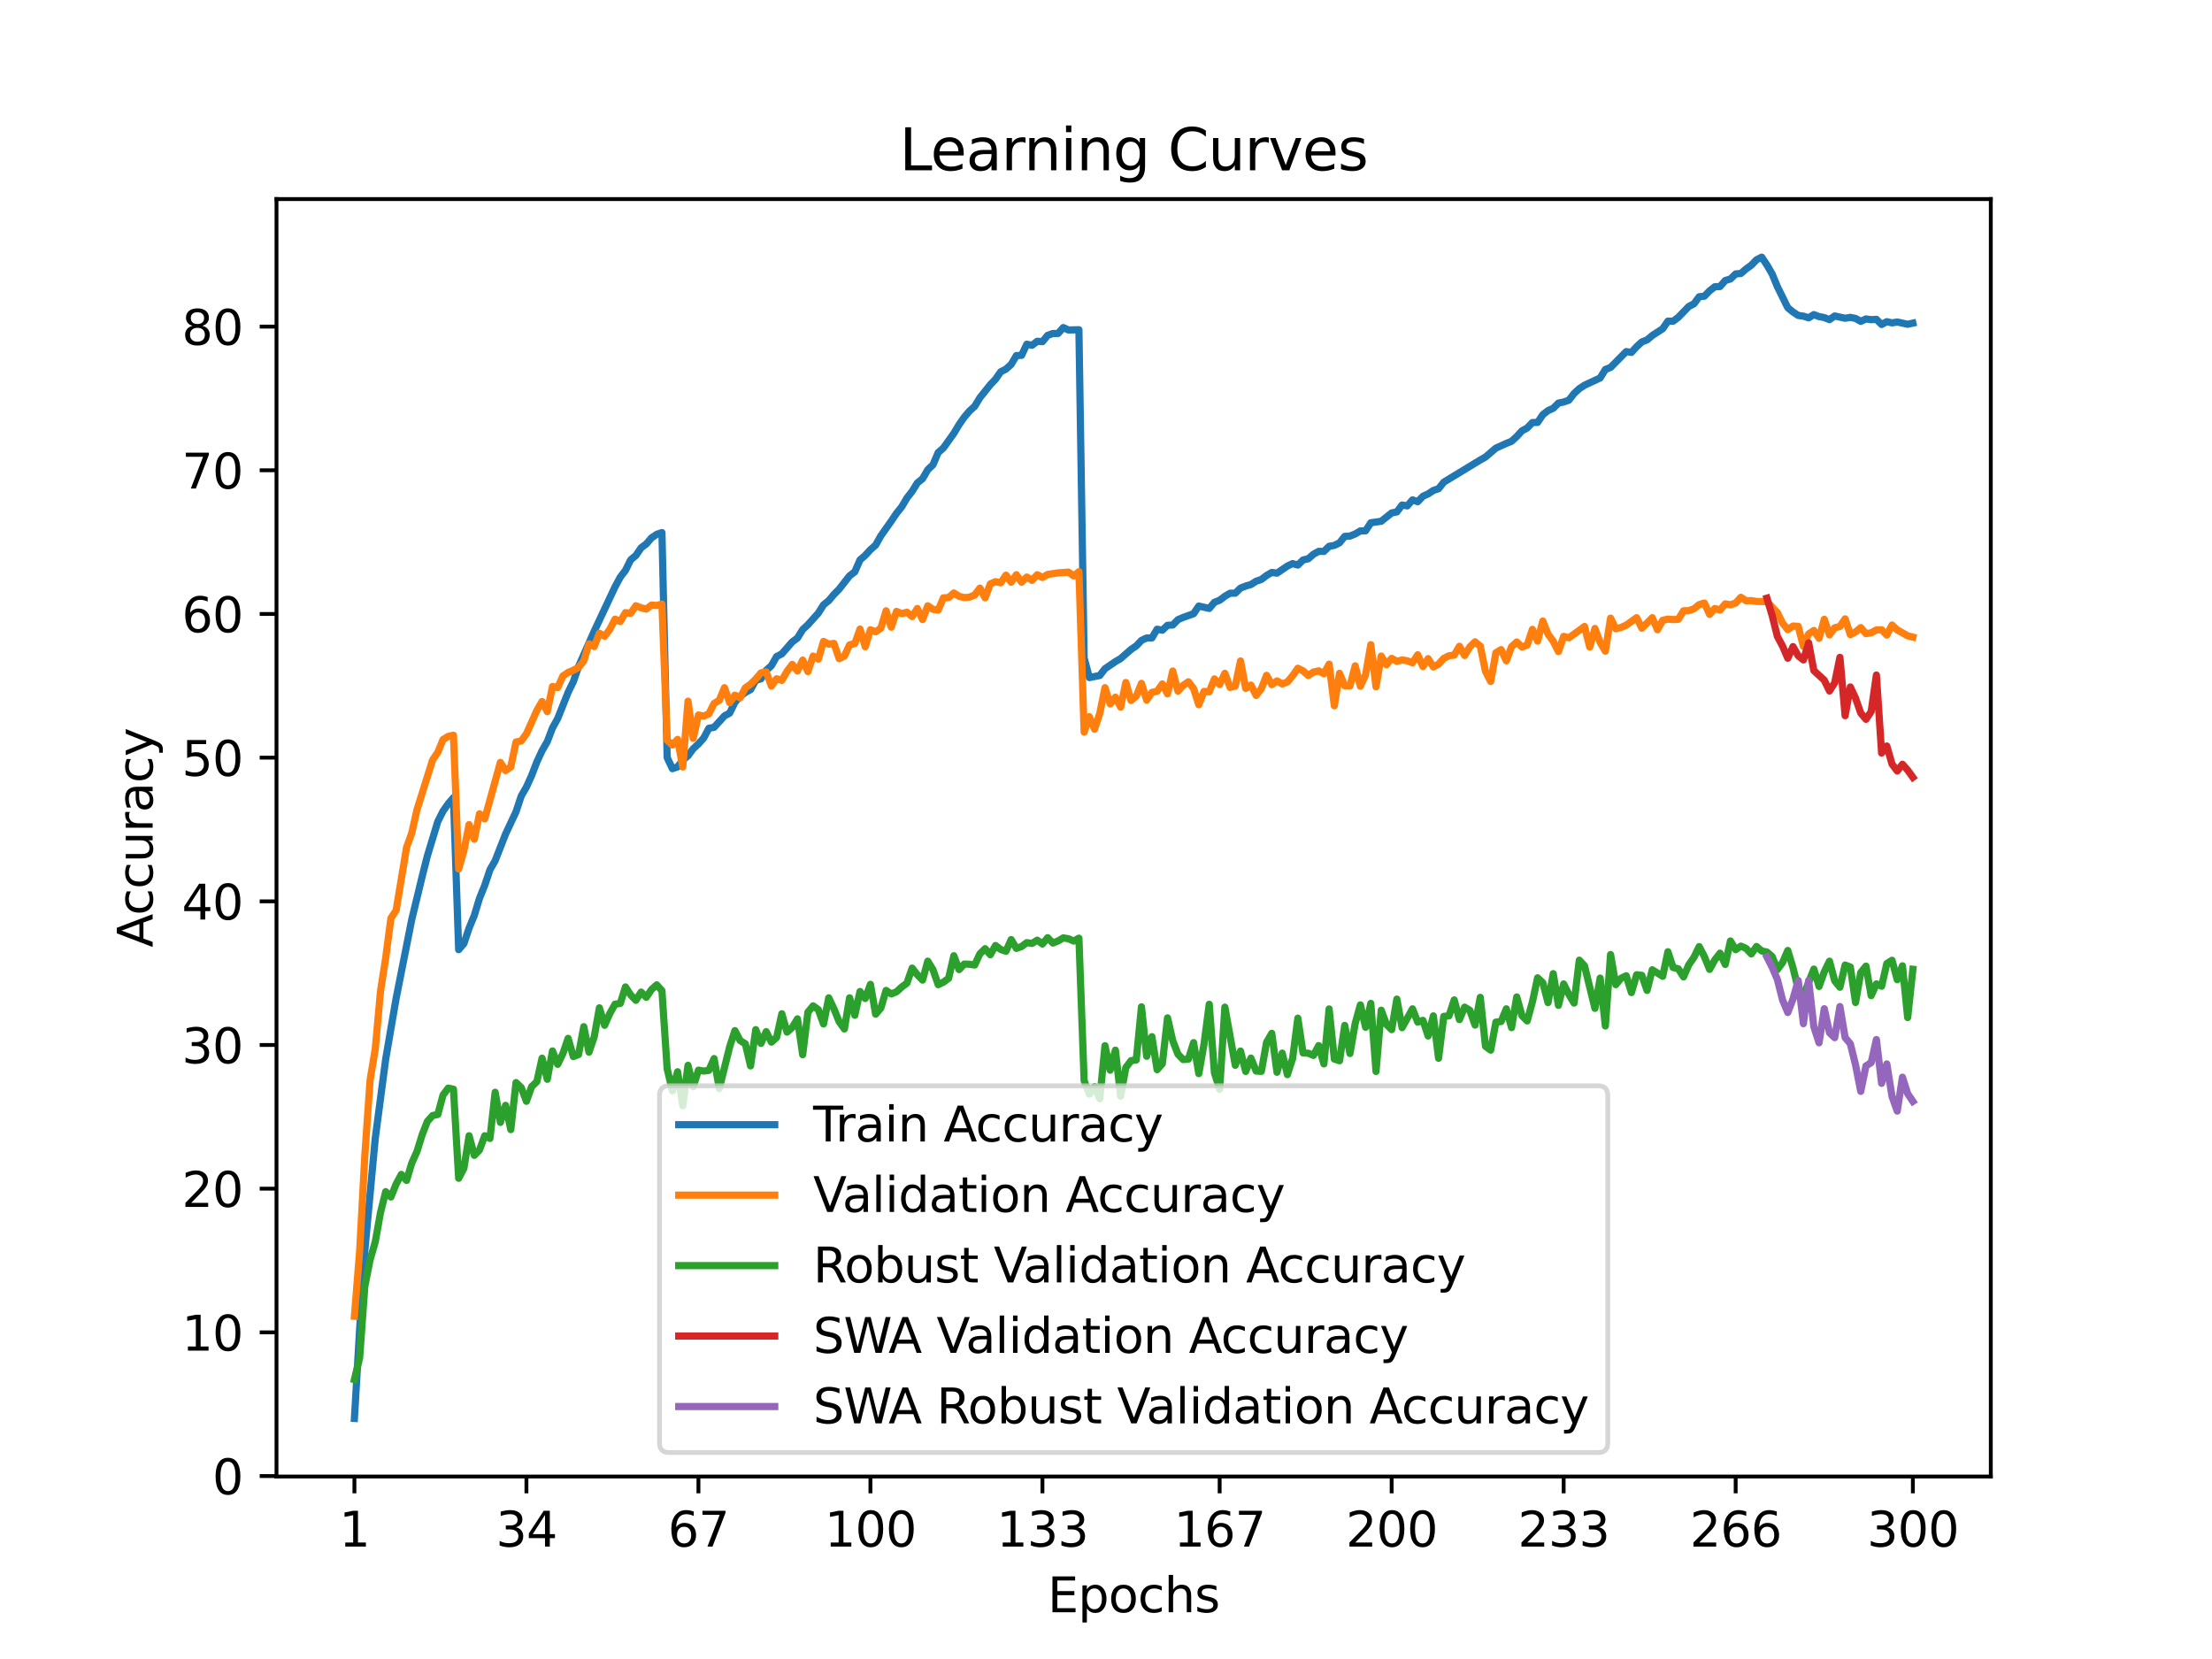 <?xml version="1.0" encoding="utf-8" standalone="no"?>
<!DOCTYPE svg PUBLIC "-//W3C//DTD SVG 1.1//EN"
  "http://www.w3.org/Graphics/SVG/1.1/DTD/svg11.dtd">
<svg xmlns:xlink="http://www.w3.org/1999/xlink" width="460.8pt" height="345.6pt" viewBox="0 0 460.8 345.6" xmlns="http://www.w3.org/2000/svg" version="1.1">
 <defs>
  <style type="text/css">*{stroke-linejoin: round; stroke-linecap: butt}</style>
 </defs>
 <g id="figure_1">
  <g id="patch_1">
   <path d="M 0 345.6 
L 460.8 345.6 
L 460.8 0 
L 0 0 
z
" style="fill: #ffffff"/>
  </g>
  <g id="axes_1">
   <g id="patch_2">
    <path d="M 57.6 307.584 
L 414.72 307.584 
L 414.72 41.472 
L 57.6 41.472 
z
" style="fill: #ffffff"/>
   </g>
   <g id="matplotlib.axis_1">
    <g id="xtick_1">
     <g id="line2d_1">
      <defs>
       <path id="m82814df367" d="M 0 0 
L 0 3.5 
" style="stroke: #000000; stroke-width: 0.8"/>
      </defs>
      <g>
       <use xlink:href="#m82814df367" x="73.833" y="307.584" style="stroke: #000000; stroke-width: 0.8"/>
      </g>
     </g>
     <g id="text_1">
      <!-- 1 -->
      <g transform="translate(70.651 322.182) scale(0.1 -0.1)">
       <defs>
        <path id="DejaVuSans-31" d="M 794 531 
L 1825 531 
L 1825 4091 
L 703 3866 
L 703 4441 
L 1819 4666 
L 2450 4666 
L 2450 531 
L 3481 531 
L 3481 0 
L 794 0 
L 794 531 
z
" transform="scale(0.016)"/>
       </defs>
       <use xlink:href="#DejaVuSans-31"/>
      </g>
     </g>
    </g>
    <g id="xtick_2">
     <g id="line2d_2">
      <g>
       <use xlink:href="#m82814df367" x="109.664" y="307.584" style="stroke: #000000; stroke-width: 0.8"/>
      </g>
     </g>
     <g id="text_2">
      <!-- 34 -->
      <g transform="translate(103.302 322.182) scale(0.1 -0.1)">
       <defs>
        <path id="DejaVuSans-33" d="M 2597 2516 
Q 3050 2419 3304 2112 
Q 3559 1806 3559 1356 
Q 3559 666 3084 287 
Q 2609 -91 1734 -91 
Q 1441 -91 1130 -33 
Q 819 25 488 141 
L 488 750 
Q 750 597 1062 519 
Q 1375 441 1716 441 
Q 2309 441 2620 675 
Q 2931 909 2931 1356 
Q 2931 1769 2642 2001 
Q 2353 2234 1838 2234 
L 1294 2234 
L 1294 2753 
L 1863 2753 
Q 2328 2753 2575 2939 
Q 2822 3125 2822 3475 
Q 2822 3834 2567 4026 
Q 2313 4219 1838 4219 
Q 1578 4219 1281 4162 
Q 984 4106 628 3988 
L 628 4550 
Q 988 4650 1302 4700 
Q 1616 4750 1894 4750 
Q 2613 4750 3031 4423 
Q 3450 4097 3450 3541 
Q 3450 3153 3228 2886 
Q 3006 2619 2597 2516 
z
" transform="scale(0.016)"/>
        <path id="DejaVuSans-34" d="M 2419 4116 
L 825 1625 
L 2419 1625 
L 2419 4116 
z
M 2253 4666 
L 3047 4666 
L 3047 1625 
L 3713 1625 
L 3713 1100 
L 3047 1100 
L 3047 0 
L 2419 0 
L 2419 1100 
L 313 1100 
L 313 1709 
L 2253 4666 
z
" transform="scale(0.016)"/>
       </defs>
       <use xlink:href="#DejaVuSans-33"/>
       <use xlink:href="#DejaVuSans-34" x="63.623"/>
      </g>
     </g>
    </g>
    <g id="xtick_3">
     <g id="line2d_3">
      <g>
       <use xlink:href="#m82814df367" x="145.496" y="307.584" style="stroke: #000000; stroke-width: 0.8"/>
      </g>
     </g>
     <g id="text_3">
      <!-- 67 -->
      <g transform="translate(139.133 322.182) scale(0.1 -0.1)">
       <defs>
        <path id="DejaVuSans-36" d="M 2113 2584 
Q 1688 2584 1439 2293 
Q 1191 2003 1191 1497 
Q 1191 994 1439 701 
Q 1688 409 2113 409 
Q 2538 409 2786 701 
Q 3034 994 3034 1497 
Q 3034 2003 2786 2293 
Q 2538 2584 2113 2584 
z
M 3366 4563 
L 3366 3988 
Q 3128 4100 2886 4159 
Q 2644 4219 2406 4219 
Q 1781 4219 1451 3797 
Q 1122 3375 1075 2522 
Q 1259 2794 1537 2939 
Q 1816 3084 2150 3084 
Q 2853 3084 3261 2657 
Q 3669 2231 3669 1497 
Q 3669 778 3244 343 
Q 2819 -91 2113 -91 
Q 1303 -91 875 529 
Q 447 1150 447 2328 
Q 447 3434 972 4092 
Q 1497 4750 2381 4750 
Q 2619 4750 2861 4703 
Q 3103 4656 3366 4563 
z
" transform="scale(0.016)"/>
        <path id="DejaVuSans-37" d="M 525 4666 
L 3525 4666 
L 3525 4397 
L 1831 0 
L 1172 0 
L 2766 4134 
L 525 4134 
L 525 4666 
z
" transform="scale(0.016)"/>
       </defs>
       <use xlink:href="#DejaVuSans-36"/>
       <use xlink:href="#DejaVuSans-37" x="63.623"/>
      </g>
     </g>
    </g>
    <g id="xtick_4">
     <g id="line2d_4">
      <g>
       <use xlink:href="#m82814df367" x="181.327" y="307.584" style="stroke: #000000; stroke-width: 0.8"/>
      </g>
     </g>
     <g id="text_4">
      <!-- 100 -->
      <g transform="translate(171.783 322.182) scale(0.1 -0.1)">
       <defs>
        <path id="DejaVuSans-30" d="M 2034 4250 
Q 1547 4250 1301 3770 
Q 1056 3291 1056 2328 
Q 1056 1369 1301 889 
Q 1547 409 2034 409 
Q 2525 409 2770 889 
Q 3016 1369 3016 2328 
Q 3016 3291 2770 3770 
Q 2525 4250 2034 4250 
z
M 2034 4750 
Q 2819 4750 3233 4129 
Q 3647 3509 3647 2328 
Q 3647 1150 3233 529 
Q 2819 -91 2034 -91 
Q 1250 -91 836 529 
Q 422 1150 422 2328 
Q 422 3509 836 4129 
Q 1250 4750 2034 4750 
z
" transform="scale(0.016)"/>
       </defs>
       <use xlink:href="#DejaVuSans-31"/>
       <use xlink:href="#DejaVuSans-30" x="63.623"/>
       <use xlink:href="#DejaVuSans-30" x="127.246"/>
      </g>
     </g>
    </g>
    <g id="xtick_5">
     <g id="line2d_5">
      <g>
       <use xlink:href="#m82814df367" x="217.158" y="307.584" style="stroke: #000000; stroke-width: 0.8"/>
      </g>
     </g>
     <g id="text_5">
      <!-- 133 -->
      <g transform="translate(207.615 322.182) scale(0.1 -0.1)">
       <use xlink:href="#DejaVuSans-31"/>
       <use xlink:href="#DejaVuSans-33" x="63.623"/>
       <use xlink:href="#DejaVuSans-33" x="127.246"/>
      </g>
     </g>
    </g>
    <g id="xtick_6">
     <g id="line2d_6">
      <g>
       <use xlink:href="#m82814df367" x="254.076" y="307.584" style="stroke: #000000; stroke-width: 0.8"/>
      </g>
     </g>
     <g id="text_6">
      <!-- 167 -->
      <g transform="translate(244.532 322.182) scale(0.1 -0.1)">
       <use xlink:href="#DejaVuSans-31"/>
       <use xlink:href="#DejaVuSans-36" x="63.623"/>
       <use xlink:href="#DejaVuSans-37" x="127.246"/>
      </g>
     </g>
    </g>
    <g id="xtick_7">
     <g id="line2d_7">
      <g>
       <use xlink:href="#m82814df367" x="289.907" y="307.584" style="stroke: #000000; stroke-width: 0.8"/>
      </g>
     </g>
     <g id="text_7">
      <!-- 200 -->
      <g transform="translate(280.363 322.182) scale(0.1 -0.1)">
       <defs>
        <path id="DejaVuSans-32" d="M 1228 531 
L 3431 531 
L 3431 0 
L 469 0 
L 469 531 
Q 828 903 1448 1529 
Q 2069 2156 2228 2338 
Q 2531 2678 2651 2914 
Q 2772 3150 2772 3378 
Q 2772 3750 2511 3984 
Q 2250 4219 1831 4219 
Q 1534 4219 1204 4116 
Q 875 4013 500 3803 
L 500 4441 
Q 881 4594 1212 4672 
Q 1544 4750 1819 4750 
Q 2544 4750 2975 4387 
Q 3406 4025 3406 3419 
Q 3406 3131 3298 2873 
Q 3191 2616 2906 2266 
Q 2828 2175 2409 1742 
Q 1991 1309 1228 531 
z
" transform="scale(0.016)"/>
       </defs>
       <use xlink:href="#DejaVuSans-32"/>
       <use xlink:href="#DejaVuSans-30" x="63.623"/>
       <use xlink:href="#DejaVuSans-30" x="127.246"/>
      </g>
     </g>
    </g>
    <g id="xtick_8">
     <g id="line2d_8">
      <g>
       <use xlink:href="#m82814df367" x="325.739" y="307.584" style="stroke: #000000; stroke-width: 0.8"/>
      </g>
     </g>
     <g id="text_8">
      <!-- 233 -->
      <g transform="translate(316.195 322.182) scale(0.1 -0.1)">
       <use xlink:href="#DejaVuSans-32"/>
       <use xlink:href="#DejaVuSans-33" x="63.623"/>
       <use xlink:href="#DejaVuSans-33" x="127.246"/>
      </g>
     </g>
    </g>
    <g id="xtick_9">
     <g id="line2d_9">
      <g>
       <use xlink:href="#m82814df367" x="361.57" y="307.584" style="stroke: #000000; stroke-width: 0.8"/>
      </g>
     </g>
     <g id="text_9">
      <!-- 266 -->
      <g transform="translate(352.026 322.182) scale(0.1 -0.1)">
       <use xlink:href="#DejaVuSans-32"/>
       <use xlink:href="#DejaVuSans-36" x="63.623"/>
       <use xlink:href="#DejaVuSans-36" x="127.246"/>
      </g>
     </g>
    </g>
    <g id="xtick_10">
     <g id="line2d_10">
      <g>
       <use xlink:href="#m82814df367" x="398.487" y="307.584" style="stroke: #000000; stroke-width: 0.8"/>
      </g>
     </g>
     <g id="text_10">
      <!-- 300 -->
      <g transform="translate(388.944 322.182) scale(0.1 -0.1)">
       <use xlink:href="#DejaVuSans-33"/>
       <use xlink:href="#DejaVuSans-30" x="63.623"/>
       <use xlink:href="#DejaVuSans-30" x="127.246"/>
      </g>
     </g>
    </g>
    <g id="text_11">
     <!-- Epochs -->
     <g transform="translate(218.244 335.861) scale(0.1 -0.1)">
      <defs>
       <path id="DejaVuSans-45" d="M 628 4666 
L 3578 4666 
L 3578 4134 
L 1259 4134 
L 1259 2753 
L 3481 2753 
L 3481 2222 
L 1259 2222 
L 1259 531 
L 3634 531 
L 3634 0 
L 628 0 
L 628 4666 
z
" transform="scale(0.016)"/>
       <path id="DejaVuSans-70" d="M 1159 525 
L 1159 -1331 
L 581 -1331 
L 581 3500 
L 1159 3500 
L 1159 2969 
Q 1341 3281 1617 3432 
Q 1894 3584 2278 3584 
Q 2916 3584 3314 3078 
Q 3713 2572 3713 1747 
Q 3713 922 3314 415 
Q 2916 -91 2278 -91 
Q 1894 -91 1617 61 
Q 1341 213 1159 525 
z
M 3116 1747 
Q 3116 2381 2855 2742 
Q 2594 3103 2138 3103 
Q 1681 3103 1420 2742 
Q 1159 2381 1159 1747 
Q 1159 1113 1420 752 
Q 1681 391 2138 391 
Q 2594 391 2855 752 
Q 3116 1113 3116 1747 
z
" transform="scale(0.016)"/>
       <path id="DejaVuSans-6f" d="M 1959 3097 
Q 1497 3097 1228 2736 
Q 959 2375 959 1747 
Q 959 1119 1226 758 
Q 1494 397 1959 397 
Q 2419 397 2687 759 
Q 2956 1122 2956 1747 
Q 2956 2369 2687 2733 
Q 2419 3097 1959 3097 
z
M 1959 3584 
Q 2709 3584 3137 3096 
Q 3566 2609 3566 1747 
Q 3566 888 3137 398 
Q 2709 -91 1959 -91 
Q 1206 -91 779 398 
Q 353 888 353 1747 
Q 353 2609 779 3096 
Q 1206 3584 1959 3584 
z
" transform="scale(0.016)"/>
       <path id="DejaVuSans-63" d="M 3122 3366 
L 3122 2828 
Q 2878 2963 2633 3030 
Q 2388 3097 2138 3097 
Q 1578 3097 1268 2742 
Q 959 2388 959 1747 
Q 959 1106 1268 751 
Q 1578 397 2138 397 
Q 2388 397 2633 464 
Q 2878 531 3122 666 
L 3122 134 
Q 2881 22 2623 -34 
Q 2366 -91 2075 -91 
Q 1284 -91 818 406 
Q 353 903 353 1747 
Q 353 2603 823 3093 
Q 1294 3584 2113 3584 
Q 2378 3584 2631 3529 
Q 2884 3475 3122 3366 
z
" transform="scale(0.016)"/>
       <path id="DejaVuSans-68" d="M 3513 2113 
L 3513 0 
L 2938 0 
L 2938 2094 
Q 2938 2591 2744 2837 
Q 2550 3084 2163 3084 
Q 1697 3084 1428 2787 
Q 1159 2491 1159 1978 
L 1159 0 
L 581 0 
L 581 4863 
L 1159 4863 
L 1159 2956 
Q 1366 3272 1645 3428 
Q 1925 3584 2291 3584 
Q 2894 3584 3203 3211 
Q 3513 2838 3513 2113 
z
" transform="scale(0.016)"/>
       <path id="DejaVuSans-73" d="M 2834 3397 
L 2834 2853 
Q 2591 2978 2328 3040 
Q 2066 3103 1784 3103 
Q 1356 3103 1142 2972 
Q 928 2841 928 2578 
Q 928 2378 1081 2264 
Q 1234 2150 1697 2047 
L 1894 2003 
Q 2506 1872 2764 1633 
Q 3022 1394 3022 966 
Q 3022 478 2636 193 
Q 2250 -91 1575 -91 
Q 1294 -91 989 -36 
Q 684 19 347 128 
L 347 722 
Q 666 556 975 473 
Q 1284 391 1588 391 
Q 1994 391 2212 530 
Q 2431 669 2431 922 
Q 2431 1156 2273 1281 
Q 2116 1406 1581 1522 
L 1381 1569 
Q 847 1681 609 1914 
Q 372 2147 372 2553 
Q 372 3047 722 3315 
Q 1072 3584 1716 3584 
Q 2034 3584 2315 3537 
Q 2597 3491 2834 3397 
z
" transform="scale(0.016)"/>
      </defs>
      <use xlink:href="#DejaVuSans-45"/>
      <use xlink:href="#DejaVuSans-70" x="63.184"/>
      <use xlink:href="#DejaVuSans-6f" x="126.66"/>
      <use xlink:href="#DejaVuSans-63" x="187.842"/>
      <use xlink:href="#DejaVuSans-68" x="242.822"/>
      <use xlink:href="#DejaVuSans-73" x="306.201"/>
     </g>
    </g>
   </g>
   <g id="matplotlib.axis_2">
    <g id="ytick_1">
     <g id="line2d_11">
      <defs>
       <path id="m190ee6f970" d="M 0 0 
L -3.5 0 
" style="stroke: #000000; stroke-width: 0.8"/>
      </defs>
      <g>
       <use xlink:href="#m190ee6f970" x="57.6" y="307.484" style="stroke: #000000; stroke-width: 0.8"/>
      </g>
     </g>
     <g id="text_12">
      <!-- 0 -->
      <g transform="translate(44.237 311.283) scale(0.1 -0.1)">
       <use xlink:href="#DejaVuSans-30"/>
      </g>
     </g>
    </g>
    <g id="ytick_2">
     <g id="line2d_12">
      <g>
       <use xlink:href="#m190ee6f970" x="57.6" y="277.554" style="stroke: #000000; stroke-width: 0.8"/>
      </g>
     </g>
     <g id="text_13">
      <!-- 10 -->
      <g transform="translate(37.875 281.353) scale(0.1 -0.1)">
       <use xlink:href="#DejaVuSans-31"/>
       <use xlink:href="#DejaVuSans-30" x="63.623"/>
      </g>
     </g>
    </g>
    <g id="ytick_3">
     <g id="line2d_13">
      <g>
       <use xlink:href="#m190ee6f970" x="57.6" y="247.623" style="stroke: #000000; stroke-width: 0.8"/>
      </g>
     </g>
     <g id="text_14">
      <!-- 20 -->
      <g transform="translate(37.875 251.422) scale(0.1 -0.1)">
       <use xlink:href="#DejaVuSans-32"/>
       <use xlink:href="#DejaVuSans-30" x="63.623"/>
      </g>
     </g>
    </g>
    <g id="ytick_4">
     <g id="line2d_14">
      <g>
       <use xlink:href="#m190ee6f970" x="57.6" y="217.692" style="stroke: #000000; stroke-width: 0.8"/>
      </g>
     </g>
     <g id="text_15">
      <!-- 30 -->
      <g transform="translate(37.875 221.492) scale(0.1 -0.1)">
       <use xlink:href="#DejaVuSans-33"/>
       <use xlink:href="#DejaVuSans-30" x="63.623"/>
      </g>
     </g>
    </g>
    <g id="ytick_5">
     <g id="line2d_15">
      <g>
       <use xlink:href="#m190ee6f970" x="57.6" y="187.762" style="stroke: #000000; stroke-width: 0.8"/>
      </g>
     </g>
     <g id="text_16">
      <!-- 40 -->
      <g transform="translate(37.875 191.561) scale(0.1 -0.1)">
       <use xlink:href="#DejaVuSans-34"/>
       <use xlink:href="#DejaVuSans-30" x="63.623"/>
      </g>
     </g>
    </g>
    <g id="ytick_6">
     <g id="line2d_16">
      <g>
       <use xlink:href="#m190ee6f970" x="57.6" y="157.831" style="stroke: #000000; stroke-width: 0.8"/>
      </g>
     </g>
     <g id="text_17">
      <!-- 50 -->
      <g transform="translate(37.875 161.63) scale(0.1 -0.1)">
       <defs>
        <path id="DejaVuSans-35" d="M 691 4666 
L 3169 4666 
L 3169 4134 
L 1269 4134 
L 1269 2991 
Q 1406 3038 1543 3061 
Q 1681 3084 1819 3084 
Q 2600 3084 3056 2656 
Q 3513 2228 3513 1497 
Q 3513 744 3044 326 
Q 2575 -91 1722 -91 
Q 1428 -91 1123 -41 
Q 819 9 494 109 
L 494 744 
Q 775 591 1075 516 
Q 1375 441 1709 441 
Q 2250 441 2565 725 
Q 2881 1009 2881 1497 
Q 2881 1984 2565 2268 
Q 2250 2553 1709 2553 
Q 1456 2553 1204 2497 
Q 953 2441 691 2322 
L 691 4666 
z
" transform="scale(0.016)"/>
       </defs>
       <use xlink:href="#DejaVuSans-35"/>
       <use xlink:href="#DejaVuSans-30" x="63.623"/>
      </g>
     </g>
    </g>
    <g id="ytick_7">
     <g id="line2d_17">
      <g>
       <use xlink:href="#m190ee6f970" x="57.6" y="127.901" style="stroke: #000000; stroke-width: 0.8"/>
      </g>
     </g>
     <g id="text_18">
      <!-- 60 -->
      <g transform="translate(37.875 131.7) scale(0.1 -0.1)">
       <use xlink:href="#DejaVuSans-36"/>
       <use xlink:href="#DejaVuSans-30" x="63.623"/>
      </g>
     </g>
    </g>
    <g id="ytick_8">
     <g id="line2d_18">
      <g>
       <use xlink:href="#m190ee6f970" x="57.6" y="97.97" style="stroke: #000000; stroke-width: 0.8"/>
      </g>
     </g>
     <g id="text_19">
      <!-- 70 -->
      <g transform="translate(37.875 101.769) scale(0.1 -0.1)">
       <use xlink:href="#DejaVuSans-37"/>
       <use xlink:href="#DejaVuSans-30" x="63.623"/>
      </g>
     </g>
    </g>
    <g id="ytick_9">
     <g id="line2d_19">
      <g>
       <use xlink:href="#m190ee6f970" x="57.6" y="68.039" style="stroke: #000000; stroke-width: 0.8"/>
      </g>
     </g>
     <g id="text_20">
      <!-- 80 -->
      <g transform="translate(37.875 71.839) scale(0.1 -0.1)">
       <defs>
        <path id="DejaVuSans-38" d="M 2034 2216 
Q 1584 2216 1326 1975 
Q 1069 1734 1069 1313 
Q 1069 891 1326 650 
Q 1584 409 2034 409 
Q 2484 409 2743 651 
Q 3003 894 3003 1313 
Q 3003 1734 2745 1975 
Q 2488 2216 2034 2216 
z
M 1403 2484 
Q 997 2584 770 2862 
Q 544 3141 544 3541 
Q 544 4100 942 4425 
Q 1341 4750 2034 4750 
Q 2731 4750 3128 4425 
Q 3525 4100 3525 3541 
Q 3525 3141 3298 2862 
Q 3072 2584 2669 2484 
Q 3125 2378 3379 2068 
Q 3634 1759 3634 1313 
Q 3634 634 3220 271 
Q 2806 -91 2034 -91 
Q 1263 -91 848 271 
Q 434 634 434 1313 
Q 434 1759 690 2068 
Q 947 2378 1403 2484 
z
M 1172 3481 
Q 1172 3119 1398 2916 
Q 1625 2713 2034 2713 
Q 2441 2713 2670 2916 
Q 2900 3119 2900 3481 
Q 2900 3844 2670 4047 
Q 2441 4250 2034 4250 
Q 1625 4250 1398 4047 
Q 1172 3844 1172 3481 
z
" transform="scale(0.016)"/>
       </defs>
       <use xlink:href="#DejaVuSans-38"/>
       <use xlink:href="#DejaVuSans-30" x="63.623"/>
      </g>
     </g>
    </g>
    <g id="text_21">
     <!-- Accuracy -->
     <g transform="translate(31.795 197.356) rotate(-90) scale(0.1 -0.1)">
      <defs>
       <path id="DejaVuSans-41" d="M 2188 4044 
L 1331 1722 
L 3047 1722 
L 2188 4044 
z
M 1831 4666 
L 2547 4666 
L 4325 0 
L 3669 0 
L 3244 1197 
L 1141 1197 
L 716 0 
L 50 0 
L 1831 4666 
z
" transform="scale(0.016)"/>
       <path id="DejaVuSans-75" d="M 544 1381 
L 544 3500 
L 1119 3500 
L 1119 1403 
Q 1119 906 1312 657 
Q 1506 409 1894 409 
Q 2359 409 2629 706 
Q 2900 1003 2900 1516 
L 2900 3500 
L 3475 3500 
L 3475 0 
L 2900 0 
L 2900 538 
Q 2691 219 2414 64 
Q 2138 -91 1772 -91 
Q 1169 -91 856 284 
Q 544 659 544 1381 
z
M 1991 3584 
L 1991 3584 
z
" transform="scale(0.016)"/>
       <path id="DejaVuSans-72" d="M 2631 2963 
Q 2534 3019 2420 3045 
Q 2306 3072 2169 3072 
Q 1681 3072 1420 2755 
Q 1159 2438 1159 1844 
L 1159 0 
L 581 0 
L 581 3500 
L 1159 3500 
L 1159 2956 
Q 1341 3275 1631 3429 
Q 1922 3584 2338 3584 
Q 2397 3584 2469 3576 
Q 2541 3569 2628 3553 
L 2631 2963 
z
" transform="scale(0.016)"/>
       <path id="DejaVuSans-61" d="M 2194 1759 
Q 1497 1759 1228 1600 
Q 959 1441 959 1056 
Q 959 750 1161 570 
Q 1363 391 1709 391 
Q 2188 391 2477 730 
Q 2766 1069 2766 1631 
L 2766 1759 
L 2194 1759 
z
M 3341 1997 
L 3341 0 
L 2766 0 
L 2766 531 
Q 2569 213 2275 61 
Q 1981 -91 1556 -91 
Q 1019 -91 701 211 
Q 384 513 384 1019 
Q 384 1609 779 1909 
Q 1175 2209 1959 2209 
L 2766 2209 
L 2766 2266 
Q 2766 2663 2505 2880 
Q 2244 3097 1772 3097 
Q 1472 3097 1187 3025 
Q 903 2953 641 2809 
L 641 3341 
Q 956 3463 1253 3523 
Q 1550 3584 1831 3584 
Q 2591 3584 2966 3190 
Q 3341 2797 3341 1997 
z
" transform="scale(0.016)"/>
       <path id="DejaVuSans-79" d="M 2059 -325 
Q 1816 -950 1584 -1140 
Q 1353 -1331 966 -1331 
L 506 -1331 
L 506 -850 
L 844 -850 
Q 1081 -850 1212 -737 
Q 1344 -625 1503 -206 
L 1606 56 
L 191 3500 
L 800 3500 
L 1894 763 
L 2988 3500 
L 3597 3500 
L 2059 -325 
z
" transform="scale(0.016)"/>
      </defs>
      <use xlink:href="#DejaVuSans-41"/>
      <use xlink:href="#DejaVuSans-63" x="66.658"/>
      <use xlink:href="#DejaVuSans-63" x="121.639"/>
      <use xlink:href="#DejaVuSans-75" x="176.619"/>
      <use xlink:href="#DejaVuSans-72" x="239.998"/>
      <use xlink:href="#DejaVuSans-61" x="281.111"/>
      <use xlink:href="#DejaVuSans-63" x="342.391"/>
      <use xlink:href="#DejaVuSans-79" x="397.371"/>
     </g>
    </g>
   </g>
   <g id="line2d_20">
    <path d="M 73.833 295.488 
L 74.919 276.883 
L 76.004 260.472 
L 78.176 237.117 
L 80.348 220.626 
L 82.519 207.983 
L 85.777 191.548 
L 87.948 182.575 
L 89.034 178.286 
L 91.206 171.129 
L 92.291 168.974 
L 93.377 167.43 
L 94.463 166.164 
L 95.549 197.833 
L 96.635 196.57 
L 97.72 193.341 
L 98.806 190.704 
L 99.892 187.121 
L 100.978 184.443 
L 102.064 181.195 
L 103.149 179.3 
L 105.321 173.742 
L 107.493 169.112 
L 108.578 165.835 
L 109.664 163.952 
L 110.75 161.549 
L 111.836 158.726 
L 112.922 156.383 
L 114.007 154.494 
L 115.093 151.648 
L 116.179 149.678 
L 118.351 144.225 
L 119.436 142.007 
L 120.522 138.858 
L 123.78 131.498 
L 128.123 122.253 
L 129.209 120.238 
L 130.294 118.82 
L 131.38 116.626 
L 132.466 115.713 
L 133.552 114.121 
L 134.638 113.309 
L 135.723 112.043 
L 136.809 111.316 
L 137.895 110.945 
L 138.981 157.813 
L 140.067 160.127 
L 141.152 159.756 
L 142.238 158.337 
L 143.324 157.448 
L 144.41 155.973 
L 145.496 154.973 
L 146.581 153.764 
L 147.667 151.713 
L 148.753 151.516 
L 150.925 149.133 
L 152.01 148.544 
L 153.096 146.308 
L 154.182 145.054 
L 155.268 144.252 
L 156.354 143.665 
L 157.439 141.723 
L 158.525 141.417 
L 159.611 139.642 
L 160.697 138.685 
L 161.783 136.763 
L 162.868 136.212 
L 165.04 133.722 
L 166.126 132.914 
L 167.212 131.145 
L 168.297 130.148 
L 170.469 127.724 
L 171.555 126 
L 172.641 125.117 
L 173.726 123.833 
L 174.812 122.726 
L 176.984 119.948 
L 178.07 119.122 
L 179.155 116.638 
L 180.241 115.701 
L 181.327 114.507 
L 182.413 113.555 
L 183.499 111.618 
L 185.67 108.548 
L 186.756 106.934 
L 187.842 105.587 
L 188.928 103.741 
L 190.013 102.355 
L 191.099 100.601 
L 192.185 99.721 
L 193.271 97.85 
L 194.357 96.821 
L 195.442 94.268 
L 196.528 93.322 
L 198.7 90.272 
L 199.786 88.464 
L 200.871 86.908 
L 201.957 85.624 
L 203.043 84.645 
L 204.129 82.855 
L 206.3 80.14 
L 207.386 79.003 
L 208.472 77.447 
L 209.558 76.896 
L 210.644 75.914 
L 211.729 74.076 
L 212.815 74.02 
L 213.901 71.709 
L 214.987 71.939 
L 216.073 71.095 
L 217.158 71.176 
L 218.244 69.856 
L 219.33 69.476 
L 220.416 69.467 
L 221.502 68.24 
L 222.587 68.743 
L 224.759 68.689 
L 225.845 137.068 
L 226.931 141.157 
L 229.102 140.717 
L 230.188 139.307 
L 232.36 137.826 
L 233.445 137.191 
L 235.617 135.287 
L 236.703 134.554 
L 237.789 133.408 
L 238.875 132.905 
L 239.96 132.893 
L 241.046 131.079 
L 242.132 131.286 
L 243.218 130.253 
L 244.304 130.199 
L 245.389 129.089 
L 246.475 128.619 
L 248.647 127.844 
L 249.733 126.251 
L 251.904 126.748 
L 252.99 125.467 
L 254.076 125.042 
L 255.162 124.216 
L 256.247 123.576 
L 257.333 123.573 
L 258.419 122.51 
L 259.505 122.082 
L 260.591 121.774 
L 261.676 121.079 
L 262.762 120.714 
L 263.848 119.882 
L 264.934 119.251 
L 266.02 119.4 
L 268.191 117.916 
L 269.277 117.41 
L 270.363 117.715 
L 271.449 116.656 
L 272.534 116.404 
L 273.62 115.458 
L 274.706 114.86 
L 275.792 114.875 
L 276.878 113.806 
L 277.963 113.618 
L 279.049 113.079 
L 280.135 111.735 
L 281.221 111.675 
L 282.307 111.235 
L 283.392 110.601 
L 284.478 110.577 
L 285.564 108.901 
L 287.736 108.589 
L 289.907 106.853 
L 290.993 106.638 
L 292.079 105.201 
L 293.165 105.384 
L 294.25 104.136 
L 295.336 104.513 
L 296.422 103.381 
L 297.508 102.885 
L 298.594 102.169 
L 299.679 101.81 
L 300.765 100.445 
L 308.366 95.824 
L 309.452 95.21 
L 311.623 93.349 
L 313.795 92.367 
L 314.881 91.933 
L 315.966 90.927 
L 317.052 89.751 
L 318.138 89.161 
L 319.224 88.021 
L 320.31 88 
L 321.395 86.387 
L 322.481 85.54 
L 323.567 85.055 
L 324.653 83.969 
L 325.739 83.744 
L 326.824 83.364 
L 327.91 81.969 
L 328.996 80.966 
L 330.082 80.251 
L 333.339 78.74 
L 334.425 76.974 
L 335.511 76.54 
L 338.768 73.247 
L 339.854 73.412 
L 340.94 72.224 
L 342.026 71.227 
L 343.111 70.811 
L 344.197 69.892 
L 346.369 68.485 
L 347.455 66.896 
L 348.54 66.914 
L 349.626 66.1 
L 351.798 63.849 
L 352.884 63.289 
L 353.969 61.82 
L 355.055 61.7 
L 356.141 60.584 
L 357.227 59.731 
L 358.313 59.692 
L 359.398 58.441 
L 360.484 58.114 
L 361.57 57.064 
L 362.656 56.968 
L 363.742 56.028 
L 364.827 55.25 
L 365.913 54.122 
L 366.999 53.568 
L 368.085 55.205 
L 369.171 57.076 
L 370.256 59.704 
L 372.428 64.107 
L 373.514 64.993 
L 374.6 65.711 
L 375.685 65.86 
L 376.771 66.208 
L 377.857 65.54 
L 378.943 65.953 
L 380.029 66.154 
L 381.114 66.588 
L 382.2 65.822 
L 384.372 66.3 
L 385.458 66.112 
L 386.543 66.33 
L 387.629 66.947 
L 388.715 66.438 
L 389.801 66.597 
L 390.887 66.525 
L 391.972 67.596 
L 393.058 67.013 
L 394.144 67.261 
L 395.23 67.079 
L 397.401 67.552 
L 398.487 67.312 
L 398.487 67.312 
" clip-path="url(#pcde5cb7686)" style="fill: none; stroke: #1f77b4; stroke-width: 1.5; stroke-linecap: square"/>
   </g>
   <g id="line2d_21">
    <path d="M 73.833 274.201 
L 74.919 260.673 
L 76.004 240.649 
L 77.09 225.055 
L 78.176 218.501 
L 79.262 206.528 
L 80.348 199.525 
L 81.433 191.294 
L 82.519 189.647 
L 84.691 176.538 
L 85.777 173.545 
L 86.862 168.696 
L 90.12 158.31 
L 91.206 156.724 
L 92.291 154.06 
L 93.377 153.401 
L 94.463 153.162 
L 95.549 181.027 
L 96.635 177.256 
L 97.72 171.779 
L 98.806 174.832 
L 99.892 169.534 
L 100.978 170.582 
L 104.235 158.819 
L 105.321 160.525 
L 106.407 159.747 
L 107.493 154.569 
L 108.578 154.359 
L 109.664 152.863 
L 111.836 148.014 
L 112.922 146.128 
L 114.007 148.253 
L 115.093 143.016 
L 116.179 143.225 
L 117.265 140.831 
L 118.351 140.082 
L 119.436 139.633 
L 120.522 139.035 
L 121.608 137.688 
L 122.694 134.126 
L 123.78 134.695 
L 124.865 131.911 
L 125.951 132.54 
L 127.037 131.103 
L 128.123 128.978 
L 129.209 129.487 
L 130.294 127.631 
L 131.38 127.751 
L 132.466 126.195 
L 133.552 126.614 
L 134.638 126.883 
L 135.723 126.045 
L 136.809 126.135 
L 137.895 125.835 
L 138.981 154.21 
L 140.067 155.197 
L 141.152 154.03 
L 142.238 159.777 
L 143.324 146.068 
L 144.41 153.821 
L 145.496 148.942 
L 146.581 149.181 
L 147.667 148.702 
L 148.753 146.547 
L 149.839 145.889 
L 150.925 143.255 
L 152.01 146.398 
L 153.096 144.811 
L 154.182 145.38 
L 155.268 143.285 
L 156.354 142.537 
L 157.439 141.459 
L 158.525 140.172 
L 159.611 139.963 
L 160.697 142.926 
L 161.783 141.399 
L 162.868 141.729 
L 163.954 139.843 
L 165.04 138.406 
L 166.126 139.783 
L 167.212 137.508 
L 168.297 139.903 
L 169.383 136.67 
L 170.469 137.299 
L 171.555 133.617 
L 172.641 134.186 
L 173.726 134.036 
L 174.812 137.209 
L 175.898 136.67 
L 176.984 134.336 
L 178.07 134.066 
L 179.155 131.043 
L 180.241 134.725 
L 181.327 131.193 
L 182.413 131.612 
L 183.499 130.864 
L 184.584 127.242 
L 185.67 130.654 
L 186.756 127.362 
L 187.842 127.841 
L 188.928 127.541 
L 190.013 128.439 
L 191.099 126.763 
L 192.185 129.068 
L 193.271 126.195 
L 194.357 126.943 
L 195.442 127.093 
L 196.528 124.548 
L 197.614 124.489 
L 198.7 123.531 
L 199.786 124.219 
L 200.871 124.489 
L 201.957 124.399 
L 203.043 123.95 
L 204.129 122.513 
L 205.215 124.548 
L 206.3 121.645 
L 207.386 121.166 
L 208.472 121.406 
L 209.558 119.819 
L 210.644 121.286 
L 211.729 119.73 
L 212.815 121.286 
L 213.901 120.208 
L 214.987 120.897 
L 216.073 119.73 
L 217.158 120.298 
L 218.244 119.67 
L 220.416 119.34 
L 222.587 119.191 
L 223.673 119.969 
L 224.759 119.101 
L 225.845 152.504 
L 226.931 149.301 
L 228.016 151.905 
L 229.102 148.613 
L 230.188 143.255 
L 231.274 146.637 
L 232.36 145.23 
L 233.445 147.296 
L 234.531 142.178 
L 235.617 145.919 
L 236.703 145.021 
L 237.789 142.357 
L 238.875 145.859 
L 239.96 144.243 
L 241.046 144.003 
L 242.132 142.477 
L 243.218 144.542 
L 244.304 139.783 
L 245.389 143.973 
L 246.475 142.776 
L 247.561 142.028 
L 248.647 143.435 
L 249.733 146.817 
L 250.818 144.033 
L 251.904 144.123 
L 252.99 141.429 
L 254.076 142.597 
L 255.162 140.262 
L 256.247 143.195 
L 257.333 142.926 
L 258.419 137.688 
L 259.505 143.405 
L 260.591 142.716 
L 261.676 144.871 
L 262.762 143.465 
L 263.848 140.681 
L 264.934 142.626 
L 266.02 141.848 
L 267.105 142.477 
L 268.191 142.058 
L 269.277 140.771 
L 270.363 139.214 
L 271.449 139.753 
L 272.534 140.711 
L 273.62 139.993 
L 274.706 139.753 
L 275.792 140.352 
L 276.878 138.346 
L 277.963 147.026 
L 279.049 140.262 
L 280.135 142.866 
L 281.221 142.896 
L 282.307 138.706 
L 283.392 142.956 
L 284.478 140.561 
L 285.564 134.306 
L 286.65 143.075 
L 287.736 136.67 
L 288.821 138.466 
L 289.907 137.149 
L 290.993 137.778 
L 292.079 137.478 
L 293.165 137.658 
L 294.25 138.077 
L 295.336 136.401 
L 296.422 138.855 
L 297.508 137.209 
L 298.594 138.945 
L 299.679 138.346 
L 300.765 137.149 
L 301.851 136.61 
L 302.937 136.461 
L 304.023 134.635 
L 305.108 136.551 
L 306.194 134.755 
L 307.28 133.707 
L 308.366 134.605 
L 309.452 139.843 
L 310.537 141.968 
L 311.623 135.982 
L 312.709 135.323 
L 313.795 137.658 
L 314.881 134.725 
L 315.966 133.737 
L 317.052 134.785 
L 318.138 134.396 
L 319.224 131.103 
L 320.31 133.558 
L 321.395 129.367 
L 322.481 132.091 
L 323.567 133.587 
L 324.653 135.742 
L 325.739 132.57 
L 326.824 132.869 
L 328.996 131.313 
L 330.082 130.505 
L 331.168 134.785 
L 332.253 130.924 
L 333.339 133.827 
L 334.425 135.653 
L 335.511 128.769 
L 336.597 130.983 
L 337.682 130.714 
L 338.768 130.235 
L 340.94 128.679 
L 342.026 130.864 
L 344.197 128.679 
L 345.283 131.193 
L 346.369 129.218 
L 347.455 128.978 
L 348.54 129.068 
L 349.626 129.008 
L 350.712 127.242 
L 351.798 127.212 
L 352.884 126.823 
L 353.969 125.955 
L 355.055 125.626 
L 356.141 127.99 
L 357.227 126.763 
L 358.313 127.093 
L 359.398 125.805 
L 360.484 125.985 
L 361.57 125.626 
L 362.656 124.429 
L 363.742 125.147 
L 364.827 125.117 
L 365.913 125.297 
L 368.085 125.327 
L 370.256 127.631 
L 371.342 129.816 
L 372.428 131.163 
L 373.514 130.415 
L 374.6 130.475 
L 375.685 134.665 
L 376.771 132.061 
L 377.857 131.343 
L 378.943 132.959 
L 380.029 129.008 
L 381.114 132.27 
L 382.2 130.774 
L 383.286 130.505 
L 384.372 128.918 
L 385.458 132.211 
L 386.543 131.642 
L 387.629 130.744 
L 388.715 132.001 
L 389.801 131.822 
L 390.887 131.223 
L 391.972 131.193 
L 393.058 132.3 
L 394.144 130.205 
L 395.23 131.223 
L 397.401 132.45 
L 398.487 132.719 
L 398.487 132.719 
" clip-path="url(#pcde5cb7686)" style="fill: none; stroke: #ff7f0e; stroke-width: 1.5; stroke-linecap: square"/>
   </g>
   <g id="line2d_22">
    <path d="M 73.833 287.379 
L 74.919 282.879 
L 76.004 267.935 
L 77.09 262.464 
L 78.176 258.687 
L 79.262 252.618 
L 80.348 248.242 
L 81.433 249.357 
L 82.519 246.673 
L 83.605 244.651 
L 84.691 245.91 
L 85.777 242.297 
L 86.862 239.882 
L 87.948 236.373 
L 89.034 233.607 
L 90.12 232.389 
L 91.206 232.162 
L 92.291 228.117 
L 93.377 226.672 
L 94.463 226.899 
L 95.549 245.456 
L 96.635 243.391 
L 97.72 236.6 
L 98.806 240.687 
L 99.892 239.552 
L 100.978 236.6 
L 102.064 237.158 
L 103.149 227.539 
L 104.235 233.814 
L 105.321 230.263 
L 106.407 235.32 
L 107.493 225.516 
L 108.578 226.548 
L 109.664 229.417 
L 110.75 226.362 
L 111.836 225.33 
L 112.922 220.438 
L 114.007 224.834 
L 115.093 218.931 
L 116.179 221.718 
L 117.265 219.468 
L 118.351 216.309 
L 119.436 220.107 
L 120.522 219.674 
L 121.608 213.874 
L 122.694 219.179 
L 123.78 216.02 
L 124.865 209.952 
L 125.951 213.585 
L 127.037 211.128 
L 128.123 209.188 
L 129.209 209.043 
L 130.294 205.596 
L 131.38 207.268 
L 132.466 208.383 
L 133.552 206.67 
L 134.638 207.743 
L 135.723 206.133 
L 136.809 205.163 
L 137.895 206.381 
L 138.981 222.626 
L 140.067 227.25 
L 141.152 223.266 
L 142.238 230.346 
L 143.324 221.924 
L 144.41 226.403 
L 145.496 222.935 
L 146.581 223.121 
L 147.667 222.977 
L 148.753 220.52 
L 149.839 226.775 
L 152.01 218.043 
L 153.096 214.699 
L 154.182 216.764 
L 155.268 217.445 
L 156.354 222.048 
L 157.439 214.493 
L 158.525 217.362 
L 159.611 214.906 
L 160.697 217.094 
L 161.783 216.124 
L 162.868 211.19 
L 163.954 215.009 
L 165.04 214.039 
L 166.126 212.243 
L 167.212 219.715 
L 168.297 210.86 
L 169.383 209.539 
L 170.469 210.323 
L 171.555 213.316 
L 172.641 207.867 
L 173.726 210.158 
L 174.812 212.842 
L 175.898 214.348 
L 176.984 207.867 
L 178.07 211.5 
L 179.155 206.546 
L 180.241 208.011 
L 181.327 205.06 
L 182.413 211.273 
L 183.499 209.993 
L 184.584 206.319 
L 185.67 207.062 
L 186.756 206.608 
L 187.842 205.617 
L 188.928 204.812 
L 190.013 201.674 
L 191.099 203.057 
L 192.185 204.172 
L 193.271 200.229 
L 194.357 202.005 
L 195.442 205.122 
L 196.528 204.606 
L 197.614 203.8 
L 198.7 199.094 
L 199.786 201.984 
L 200.871 200.828 
L 201.957 200.869 
L 203.043 201.034 
L 204.129 198.702 
L 205.215 197.629 
L 206.3 198.888 
L 207.386 196.968 
L 208.472 197.794 
L 209.558 198.165 
L 210.644 195.73 
L 211.729 197.567 
L 212.815 197.174 
L 213.901 196.369 
L 214.987 196.535 
L 216.073 195.853 
L 217.158 196.658 
L 218.244 195.337 
L 219.33 196.452 
L 220.416 196.019 
L 221.502 195.379 
L 222.587 195.564 
L 223.673 196.039 
L 224.759 195.441 
L 225.845 225.123 
L 226.931 227.931 
L 228.016 226.362 
L 229.102 228.88 
L 230.188 217.837 
L 231.274 222.935 
L 232.36 218.766 
L 233.445 228.344 
L 234.531 222.399 
L 235.617 220.954 
L 236.703 220.809 
L 237.789 209.745 
L 238.875 220.046 
L 239.96 215.958 
L 241.046 222.832 
L 242.132 221.594 
L 243.218 212.037 
L 244.304 216.784 
L 245.389 219.612 
L 246.475 220.727 
L 247.561 220.644 
L 248.647 217.197 
L 249.733 223.658 
L 250.818 217.507 
L 251.904 209.209 
L 252.99 223.493 
L 254.076 226.919 
L 255.162 209.807 
L 257.333 221.924 
L 258.419 218.952 
L 259.505 223.204 
L 260.591 220.417 
L 261.676 223.121 
L 262.762 223.183 
L 263.848 217.135 
L 264.934 215.257 
L 266.02 223.369 
L 267.105 219.385 
L 268.191 223.864 
L 269.277 220.479 
L 270.363 212.098 
L 271.449 219.344 
L 272.534 219.406 
L 273.62 219.86 
L 274.706 217.816 
L 275.792 221.635 
L 276.878 210.179 
L 277.963 220.624 
L 279.049 220.974 
L 280.135 213.605 
L 281.221 219.468 
L 282.307 213.213 
L 283.392 209.332 
L 284.478 213.998 
L 285.564 209.023 
L 286.65 223.204 
L 287.736 210.447 
L 288.821 213.399 
L 289.907 214.493 
L 290.993 208.135 
L 292.079 214.08 
L 294.25 210.158 
L 295.336 212.924 
L 296.422 212.553 
L 297.508 215.814 
L 298.594 211.624 
L 299.679 220.458 
L 300.765 211.727 
L 301.851 211.624 
L 302.937 208.3 
L 304.023 212.408 
L 305.108 209.807 
L 306.194 210.468 
L 307.28 213.543 
L 308.366 207.764 
L 309.452 217.961 
L 310.537 218.766 
L 311.623 212.924 
L 312.709 212.8 
L 313.795 210.158 
L 314.881 214.08 
L 315.966 207.681 
L 317.052 211.582 
L 318.138 212.676 
L 319.224 208.734 
L 320.31 203.697 
L 321.395 204.709 
L 322.481 208.858 
L 323.567 202.83 
L 324.653 209.436 
L 325.739 204.977 
L 326.824 207.165 
L 327.91 208.961 
L 328.996 200.023 
L 330.082 201.2 
L 332.253 210.055 
L 333.339 203.759 
L 334.425 213.729 
L 335.511 198.846 
L 336.597 205.122 
L 337.682 203.8 
L 338.768 203.264 
L 339.854 206.773 
L 340.94 203.057 
L 342.026 203.181 
L 343.111 206.319 
L 344.197 202.025 
L 346.369 203.388 
L 347.455 198.268 
L 348.54 201.551 
L 349.626 201.819 
L 350.712 203.511 
L 351.798 200.993 
L 352.884 199.424 
L 353.969 197.195 
L 355.055 199.28 
L 356.141 201.943 
L 357.227 199.961 
L 358.313 198.557 
L 359.398 200.911 
L 360.484 196.019 
L 361.57 197.835 
L 362.656 197.092 
L 363.742 197.567 
L 364.827 198.723 
L 365.913 197.174 
L 366.999 198.103 
L 368.085 198.33 
L 369.171 199.259 
L 370.256 201.984 
L 371.342 200.518 
L 372.428 198 
L 373.514 201.592 
L 374.6 206.05 
L 375.685 207.392 
L 377.857 201.881 
L 378.943 205.493 
L 380.029 202.459 
L 381.114 200.229 
L 382.2 204.317 
L 383.286 205.658 
L 384.372 201.034 
L 385.458 201.447 
L 386.543 208.837 
L 387.629 202.603 
L 388.715 201.262 
L 389.801 207.413 
L 390.887 204.956 
L 391.972 205.452 
L 393.058 200.725 
L 394.144 200.044 
L 395.23 204.089 
L 396.316 201.2 
L 397.401 211.975 
L 398.487 201.922 
L 398.487 201.922 
" clip-path="url(#pcde5cb7686)" style="fill: none; stroke: #2ca02c; stroke-width: 1.5; stroke-linecap: square"/>
   </g>
   <g id="line2d_23">
    <path d="M 368.085 124.608 
L 369.171 128.23 
L 370.256 132.57 
L 371.342 134.605 
L 372.428 137.119 
L 373.514 134.695 
L 374.6 136.61 
L 375.685 137.478 
L 376.771 133.917 
L 377.857 139.693 
L 380.029 141.699 
L 381.114 143.943 
L 382.2 142.237 
L 383.286 136.94 
L 384.372 149.091 
L 385.458 143.105 
L 386.543 145.44 
L 387.629 148.553 
L 388.715 149.84 
L 389.801 148.223 
L 390.887 140.621 
L 391.972 156.873 
L 393.058 155.407 
L 394.144 159.178 
L 395.23 160.615 
L 396.316 159.208 
L 397.401 160.435 
L 398.487 161.932 
L 398.487 161.932 
" clip-path="url(#pcde5cb7686)" style="fill: none; stroke: #d62728; stroke-width: 1.5; stroke-linecap: square"/>
   </g>
   <g id="line2d_24">
    <path d="M 368.085 199.362 
L 369.171 201.489 
L 370.256 204.028 
L 371.342 208.321 
L 372.428 210.922 
L 373.514 208.115 
L 374.6 204.255 
L 375.685 213.254 
L 376.771 204.255 
L 377.857 213.894 
L 378.943 217.238 
L 380.029 210.138 
L 381.114 215.133 
L 382.2 216.165 
L 383.286 209.683 
L 384.372 216.144 
L 385.458 217.445 
L 386.543 221.821 
L 387.629 227.353 
L 388.715 222.048 
L 389.801 221.367 
L 390.887 216.557 
L 391.972 225.681 
L 393.058 221.635 
L 394.144 228.405 
L 395.23 231.46 
L 396.316 224.401 
L 397.401 227.828 
L 398.487 229.438 
L 398.487 229.438 
" clip-path="url(#pcde5cb7686)" style="fill: none; stroke: #9467bd; stroke-width: 1.5; stroke-linecap: square"/>
   </g>
   <g id="patch_3">
    <path d="M 57.6 307.584 
L 57.6 41.472 
" style="fill: none; stroke: #000000; stroke-width: 0.8; stroke-linejoin: miter; stroke-linecap: square"/>
   </g>
   <g id="patch_4">
    <path d="M 414.72 307.584 
L 414.72 41.472 
" style="fill: none; stroke: #000000; stroke-width: 0.8; stroke-linejoin: miter; stroke-linecap: square"/>
   </g>
   <g id="patch_5">
    <path d="M 57.6 307.584 
L 414.72 307.584 
" style="fill: none; stroke: #000000; stroke-width: 0.8; stroke-linejoin: miter; stroke-linecap: square"/>
   </g>
   <g id="patch_6">
    <path d="M 57.6 41.472 
L 414.72 41.472 
" style="fill: none; stroke: #000000; stroke-width: 0.8; stroke-linejoin: miter; stroke-linecap: square"/>
   </g>
   <g id="text_22">
    <!-- Learning Curves -->
    <g transform="translate(187.376 35.472) scale(0.12 -0.12)">
     <defs>
      <path id="DejaVuSans-4c" d="M 628 4666 
L 1259 4666 
L 1259 531 
L 3531 531 
L 3531 0 
L 628 0 
L 628 4666 
z
" transform="scale(0.016)"/>
      <path id="DejaVuSans-65" d="M 3597 1894 
L 3597 1613 
L 953 1613 
Q 991 1019 1311 708 
Q 1631 397 2203 397 
Q 2534 397 2845 478 
Q 3156 559 3463 722 
L 3463 178 
Q 3153 47 2828 -22 
Q 2503 -91 2169 -91 
Q 1331 -91 842 396 
Q 353 884 353 1716 
Q 353 2575 817 3079 
Q 1281 3584 2069 3584 
Q 2775 3584 3186 3129 
Q 3597 2675 3597 1894 
z
M 3022 2063 
Q 3016 2534 2758 2815 
Q 2500 3097 2075 3097 
Q 1594 3097 1305 2825 
Q 1016 2553 972 2059 
L 3022 2063 
z
" transform="scale(0.016)"/>
      <path id="DejaVuSans-6e" d="M 3513 2113 
L 3513 0 
L 2938 0 
L 2938 2094 
Q 2938 2591 2744 2837 
Q 2550 3084 2163 3084 
Q 1697 3084 1428 2787 
Q 1159 2491 1159 1978 
L 1159 0 
L 581 0 
L 581 3500 
L 1159 3500 
L 1159 2956 
Q 1366 3272 1645 3428 
Q 1925 3584 2291 3584 
Q 2894 3584 3203 3211 
Q 3513 2838 3513 2113 
z
" transform="scale(0.016)"/>
      <path id="DejaVuSans-69" d="M 603 3500 
L 1178 3500 
L 1178 0 
L 603 0 
L 603 3500 
z
M 603 4863 
L 1178 4863 
L 1178 4134 
L 603 4134 
L 603 4863 
z
" transform="scale(0.016)"/>
      <path id="DejaVuSans-67" d="M 2906 1791 
Q 2906 2416 2648 2759 
Q 2391 3103 1925 3103 
Q 1463 3103 1205 2759 
Q 947 2416 947 1791 
Q 947 1169 1205 825 
Q 1463 481 1925 481 
Q 2391 481 2648 825 
Q 2906 1169 2906 1791 
z
M 3481 434 
Q 3481 -459 3084 -895 
Q 2688 -1331 1869 -1331 
Q 1566 -1331 1297 -1286 
Q 1028 -1241 775 -1147 
L 775 -588 
Q 1028 -725 1275 -790 
Q 1522 -856 1778 -856 
Q 2344 -856 2625 -561 
Q 2906 -266 2906 331 
L 2906 616 
Q 2728 306 2450 153 
Q 2172 0 1784 0 
Q 1141 0 747 490 
Q 353 981 353 1791 
Q 353 2603 747 3093 
Q 1141 3584 1784 3584 
Q 2172 3584 2450 3431 
Q 2728 3278 2906 2969 
L 2906 3500 
L 3481 3500 
L 3481 434 
z
" transform="scale(0.016)"/>
      <path id="DejaVuSans-20" transform="scale(0.016)"/>
      <path id="DejaVuSans-43" d="M 4122 4306 
L 4122 3641 
Q 3803 3938 3442 4084 
Q 3081 4231 2675 4231 
Q 1875 4231 1450 3742 
Q 1025 3253 1025 2328 
Q 1025 1406 1450 917 
Q 1875 428 2675 428 
Q 3081 428 3442 575 
Q 3803 722 4122 1019 
L 4122 359 
Q 3791 134 3420 21 
Q 3050 -91 2638 -91 
Q 1578 -91 968 557 
Q 359 1206 359 2328 
Q 359 3453 968 4101 
Q 1578 4750 2638 4750 
Q 3056 4750 3426 4639 
Q 3797 4528 4122 4306 
z
" transform="scale(0.016)"/>
      <path id="DejaVuSans-76" d="M 191 3500 
L 800 3500 
L 1894 563 
L 2988 3500 
L 3597 3500 
L 2284 0 
L 1503 0 
L 191 3500 
z
" transform="scale(0.016)"/>
     </defs>
     <use xlink:href="#DejaVuSans-4c"/>
     <use xlink:href="#DejaVuSans-65" x="53.963"/>
     <use xlink:href="#DejaVuSans-61" x="115.486"/>
     <use xlink:href="#DejaVuSans-72" x="176.766"/>
     <use xlink:href="#DejaVuSans-6e" x="216.129"/>
     <use xlink:href="#DejaVuSans-69" x="279.508"/>
     <use xlink:href="#DejaVuSans-6e" x="307.291"/>
     <use xlink:href="#DejaVuSans-67" x="370.67"/>
     <use xlink:href="#DejaVuSans-20" x="434.146"/>
     <use xlink:href="#DejaVuSans-43" x="465.934"/>
     <use xlink:href="#DejaVuSans-75" x="535.758"/>
     <use xlink:href="#DejaVuSans-72" x="599.137"/>
     <use xlink:href="#DejaVuSans-76" x="640.25"/>
     <use xlink:href="#DejaVuSans-65" x="699.43"/>
     <use xlink:href="#DejaVuSans-73" x="760.953"/>
    </g>
   </g>
   <g id="legend_1">
    <g id="patch_7">
     <path d="M 139.394 302.584 
L 332.926 302.584 
Q 334.926 302.584 334.926 300.584 
L 334.926 228.193 
Q 334.926 226.193 332.926 226.193 
L 139.394 226.193 
Q 137.394 226.193 137.394 228.193 
L 137.394 300.584 
Q 137.394 302.584 139.394 302.584 
z
" style="fill: #ffffff; opacity: 0.8; stroke: #cccccc; stroke-linejoin: miter"/>
    </g>
    <g id="line2d_25">
     <path d="M 141.394 234.292 
L 151.394 234.292 
L 161.394 234.292 
" style="fill: none; stroke: #1f77b4; stroke-width: 1.5; stroke-linecap: square"/>
    </g>
    <g id="text_23">
     <!-- Train Accuracy -->
     <g transform="translate(169.394 237.792) scale(0.1 -0.1)">
      <defs>
       <path id="DejaVuSans-54" d="M -19 4666 
L 3928 4666 
L 3928 4134 
L 2272 4134 
L 2272 0 
L 1638 0 
L 1638 4134 
L -19 4134 
L -19 4666 
z
" transform="scale(0.016)"/>
      </defs>
      <use xlink:href="#DejaVuSans-54"/>
      <use xlink:href="#DejaVuSans-72" x="46.334"/>
      <use xlink:href="#DejaVuSans-61" x="87.447"/>
      <use xlink:href="#DejaVuSans-69" x="148.727"/>
      <use xlink:href="#DejaVuSans-6e" x="176.51"/>
      <use xlink:href="#DejaVuSans-20" x="239.889"/>
      <use xlink:href="#DejaVuSans-41" x="271.676"/>
      <use xlink:href="#DejaVuSans-63" x="338.334"/>
      <use xlink:href="#DejaVuSans-63" x="393.314"/>
      <use xlink:href="#DejaVuSans-75" x="448.295"/>
      <use xlink:href="#DejaVuSans-72" x="511.674"/>
      <use xlink:href="#DejaVuSans-61" x="552.787"/>
      <use xlink:href="#DejaVuSans-63" x="614.066"/>
      <use xlink:href="#DejaVuSans-79" x="669.047"/>
     </g>
    </g>
    <g id="line2d_26">
     <path d="M 141.394 248.97 
L 151.394 248.97 
L 161.394 248.97 
" style="fill: none; stroke: #ff7f0e; stroke-width: 1.5; stroke-linecap: square"/>
    </g>
    <g id="text_24">
     <!-- Validation Accuracy -->
     <g transform="translate(169.394 252.47) scale(0.1 -0.1)">
      <defs>
       <path id="DejaVuSans-56" d="M 1831 0 
L 50 4666 
L 709 4666 
L 2188 738 
L 3669 4666 
L 4325 4666 
L 2547 0 
L 1831 0 
z
" transform="scale(0.016)"/>
       <path id="DejaVuSans-6c" d="M 603 4863 
L 1178 4863 
L 1178 0 
L 603 0 
L 603 4863 
z
" transform="scale(0.016)"/>
       <path id="DejaVuSans-64" d="M 2906 2969 
L 2906 4863 
L 3481 4863 
L 3481 0 
L 2906 0 
L 2906 525 
Q 2725 213 2448 61 
Q 2172 -91 1784 -91 
Q 1150 -91 751 415 
Q 353 922 353 1747 
Q 353 2572 751 3078 
Q 1150 3584 1784 3584 
Q 2172 3584 2448 3432 
Q 2725 3281 2906 2969 
z
M 947 1747 
Q 947 1113 1208 752 
Q 1469 391 1925 391 
Q 2381 391 2643 752 
Q 2906 1113 2906 1747 
Q 2906 2381 2643 2742 
Q 2381 3103 1925 3103 
Q 1469 3103 1208 2742 
Q 947 2381 947 1747 
z
" transform="scale(0.016)"/>
       <path id="DejaVuSans-74" d="M 1172 4494 
L 1172 3500 
L 2356 3500 
L 2356 3053 
L 1172 3053 
L 1172 1153 
Q 1172 725 1289 603 
Q 1406 481 1766 481 
L 2356 481 
L 2356 0 
L 1766 0 
Q 1100 0 847 248 
Q 594 497 594 1153 
L 594 3053 
L 172 3053 
L 172 3500 
L 594 3500 
L 594 4494 
L 1172 4494 
z
" transform="scale(0.016)"/>
      </defs>
      <use xlink:href="#DejaVuSans-56"/>
      <use xlink:href="#DejaVuSans-61" x="60.658"/>
      <use xlink:href="#DejaVuSans-6c" x="121.938"/>
      <use xlink:href="#DejaVuSans-69" x="149.721"/>
      <use xlink:href="#DejaVuSans-64" x="177.504"/>
      <use xlink:href="#DejaVuSans-61" x="240.98"/>
      <use xlink:href="#DejaVuSans-74" x="302.26"/>
      <use xlink:href="#DejaVuSans-69" x="341.469"/>
      <use xlink:href="#DejaVuSans-6f" x="369.252"/>
      <use xlink:href="#DejaVuSans-6e" x="430.434"/>
      <use xlink:href="#DejaVuSans-20" x="493.812"/>
      <use xlink:href="#DejaVuSans-41" x="525.6"/>
      <use xlink:href="#DejaVuSans-63" x="592.258"/>
      <use xlink:href="#DejaVuSans-63" x="647.238"/>
      <use xlink:href="#DejaVuSans-75" x="702.219"/>
      <use xlink:href="#DejaVuSans-72" x="765.598"/>
      <use xlink:href="#DejaVuSans-61" x="806.711"/>
      <use xlink:href="#DejaVuSans-63" x="867.99"/>
      <use xlink:href="#DejaVuSans-79" x="922.971"/>
     </g>
    </g>
    <g id="line2d_27">
     <path d="M 141.394 263.648 
L 151.394 263.648 
L 161.394 263.648 
" style="fill: none; stroke: #2ca02c; stroke-width: 1.5; stroke-linecap: square"/>
    </g>
    <g id="text_25">
     <!-- Robust Validation Accuracy -->
     <g transform="translate(169.394 267.148) scale(0.1 -0.1)">
      <defs>
       <path id="DejaVuSans-52" d="M 2841 2188 
Q 3044 2119 3236 1894 
Q 3428 1669 3622 1275 
L 4263 0 
L 3584 0 
L 2988 1197 
Q 2756 1666 2539 1819 
Q 2322 1972 1947 1972 
L 1259 1972 
L 1259 0 
L 628 0 
L 628 4666 
L 2053 4666 
Q 2853 4666 3247 4331 
Q 3641 3997 3641 3322 
Q 3641 2881 3436 2590 
Q 3231 2300 2841 2188 
z
M 1259 4147 
L 1259 2491 
L 2053 2491 
Q 2509 2491 2742 2702 
Q 2975 2913 2975 3322 
Q 2975 3731 2742 3939 
Q 2509 4147 2053 4147 
L 1259 4147 
z
" transform="scale(0.016)"/>
       <path id="DejaVuSans-62" d="M 3116 1747 
Q 3116 2381 2855 2742 
Q 2594 3103 2138 3103 
Q 1681 3103 1420 2742 
Q 1159 2381 1159 1747 
Q 1159 1113 1420 752 
Q 1681 391 2138 391 
Q 2594 391 2855 752 
Q 3116 1113 3116 1747 
z
M 1159 2969 
Q 1341 3281 1617 3432 
Q 1894 3584 2278 3584 
Q 2916 3584 3314 3078 
Q 3713 2572 3713 1747 
Q 3713 922 3314 415 
Q 2916 -91 2278 -91 
Q 1894 -91 1617 61 
Q 1341 213 1159 525 
L 1159 0 
L 581 0 
L 581 4863 
L 1159 4863 
L 1159 2969 
z
" transform="scale(0.016)"/>
      </defs>
      <use xlink:href="#DejaVuSans-52"/>
      <use xlink:href="#DejaVuSans-6f" x="64.982"/>
      <use xlink:href="#DejaVuSans-62" x="126.164"/>
      <use xlink:href="#DejaVuSans-75" x="189.641"/>
      <use xlink:href="#DejaVuSans-73" x="253.02"/>
      <use xlink:href="#DejaVuSans-74" x="305.119"/>
      <use xlink:href="#DejaVuSans-20" x="344.328"/>
      <use xlink:href="#DejaVuSans-56" x="376.115"/>
      <use xlink:href="#DejaVuSans-61" x="436.773"/>
      <use xlink:href="#DejaVuSans-6c" x="498.053"/>
      <use xlink:href="#DejaVuSans-69" x="525.836"/>
      <use xlink:href="#DejaVuSans-64" x="553.619"/>
      <use xlink:href="#DejaVuSans-61" x="617.096"/>
      <use xlink:href="#DejaVuSans-74" x="678.375"/>
      <use xlink:href="#DejaVuSans-69" x="717.584"/>
      <use xlink:href="#DejaVuSans-6f" x="745.367"/>
      <use xlink:href="#DejaVuSans-6e" x="806.549"/>
      <use xlink:href="#DejaVuSans-20" x="869.928"/>
      <use xlink:href="#DejaVuSans-41" x="901.715"/>
      <use xlink:href="#DejaVuSans-63" x="968.373"/>
      <use xlink:href="#DejaVuSans-63" x="1023.354"/>
      <use xlink:href="#DejaVuSans-75" x="1078.334"/>
      <use xlink:href="#DejaVuSans-72" x="1141.713"/>
      <use xlink:href="#DejaVuSans-61" x="1182.826"/>
      <use xlink:href="#DejaVuSans-63" x="1244.105"/>
      <use xlink:href="#DejaVuSans-79" x="1299.086"/>
     </g>
    </g>
    <g id="line2d_28">
     <path d="M 141.394 278.326 
L 151.394 278.326 
L 161.394 278.326 
" style="fill: none; stroke: #d62728; stroke-width: 1.5; stroke-linecap: square"/>
    </g>
    <g id="text_26">
     <!-- SWA Validation Accuracy -->
     <g transform="translate(169.394 281.826) scale(0.1 -0.1)">
      <defs>
       <path id="DejaVuSans-53" d="M 3425 4513 
L 3425 3897 
Q 3066 4069 2747 4153 
Q 2428 4238 2131 4238 
Q 1616 4238 1336 4038 
Q 1056 3838 1056 3469 
Q 1056 3159 1242 3001 
Q 1428 2844 1947 2747 
L 2328 2669 
Q 3034 2534 3370 2195 
Q 3706 1856 3706 1288 
Q 3706 609 3251 259 
Q 2797 -91 1919 -91 
Q 1588 -91 1214 -16 
Q 841 59 441 206 
L 441 856 
Q 825 641 1194 531 
Q 1563 422 1919 422 
Q 2459 422 2753 634 
Q 3047 847 3047 1241 
Q 3047 1584 2836 1778 
Q 2625 1972 2144 2069 
L 1759 2144 
Q 1053 2284 737 2584 
Q 422 2884 422 3419 
Q 422 4038 858 4394 
Q 1294 4750 2059 4750 
Q 2388 4750 2728 4690 
Q 3069 4631 3425 4513 
z
" transform="scale(0.016)"/>
       <path id="DejaVuSans-57" d="M 213 4666 
L 850 4666 
L 1831 722 
L 2809 4666 
L 3519 4666 
L 4500 722 
L 5478 4666 
L 6119 4666 
L 4947 0 
L 4153 0 
L 3169 4050 
L 2175 0 
L 1381 0 
L 213 4666 
z
" transform="scale(0.016)"/>
      </defs>
      <use xlink:href="#DejaVuSans-53"/>
      <use xlink:href="#DejaVuSans-57" x="63.477"/>
      <use xlink:href="#DejaVuSans-41" x="156.854"/>
      <use xlink:href="#DejaVuSans-20" x="225.262"/>
      <use xlink:href="#DejaVuSans-56" x="257.049"/>
      <use xlink:href="#DejaVuSans-61" x="317.707"/>
      <use xlink:href="#DejaVuSans-6c" x="378.986"/>
      <use xlink:href="#DejaVuSans-69" x="406.77"/>
      <use xlink:href="#DejaVuSans-64" x="434.553"/>
      <use xlink:href="#DejaVuSans-61" x="498.029"/>
      <use xlink:href="#DejaVuSans-74" x="559.309"/>
      <use xlink:href="#DejaVuSans-69" x="598.518"/>
      <use xlink:href="#DejaVuSans-6f" x="626.301"/>
      <use xlink:href="#DejaVuSans-6e" x="687.482"/>
      <use xlink:href="#DejaVuSans-20" x="750.861"/>
      <use xlink:href="#DejaVuSans-41" x="782.648"/>
      <use xlink:href="#DejaVuSans-63" x="849.307"/>
      <use xlink:href="#DejaVuSans-63" x="904.287"/>
      <use xlink:href="#DejaVuSans-75" x="959.268"/>
      <use xlink:href="#DejaVuSans-72" x="1022.646"/>
      <use xlink:href="#DejaVuSans-61" x="1063.76"/>
      <use xlink:href="#DejaVuSans-63" x="1125.039"/>
      <use xlink:href="#DejaVuSans-79" x="1180.02"/>
     </g>
    </g>
    <g id="line2d_29">
     <path d="M 141.394 293.004 
L 151.394 293.004 
L 161.394 293.004 
" style="fill: none; stroke: #9467bd; stroke-width: 1.5; stroke-linecap: square"/>
    </g>
    <g id="text_27">
     <!-- SWA Robust Validation Accuracy -->
     <g transform="translate(169.394 296.504) scale(0.1 -0.1)">
      <use xlink:href="#DejaVuSans-53"/>
      <use xlink:href="#DejaVuSans-57" x="63.477"/>
      <use xlink:href="#DejaVuSans-41" x="156.854"/>
      <use xlink:href="#DejaVuSans-20" x="225.262"/>
      <use xlink:href="#DejaVuSans-52" x="257.049"/>
      <use xlink:href="#DejaVuSans-6f" x="322.031"/>
      <use xlink:href="#DejaVuSans-62" x="383.213"/>
      <use xlink:href="#DejaVuSans-75" x="446.689"/>
      <use xlink:href="#DejaVuSans-73" x="510.068"/>
      <use xlink:href="#DejaVuSans-74" x="562.168"/>
      <use xlink:href="#DejaVuSans-20" x="601.377"/>
      <use xlink:href="#DejaVuSans-56" x="633.164"/>
      <use xlink:href="#DejaVuSans-61" x="693.822"/>
      <use xlink:href="#DejaVuSans-6c" x="755.102"/>
      <use xlink:href="#DejaVuSans-69" x="782.885"/>
      <use xlink:href="#DejaVuSans-64" x="810.668"/>
      <use xlink:href="#DejaVuSans-61" x="874.145"/>
      <use xlink:href="#DejaVuSans-74" x="935.424"/>
      <use xlink:href="#DejaVuSans-69" x="974.633"/>
      <use xlink:href="#DejaVuSans-6f" x="1002.416"/>
      <use xlink:href="#DejaVuSans-6e" x="1063.598"/>
      <use xlink:href="#DejaVuSans-20" x="1126.977"/>
      <use xlink:href="#DejaVuSans-41" x="1158.764"/>
      <use xlink:href="#DejaVuSans-63" x="1225.422"/>
      <use xlink:href="#DejaVuSans-63" x="1280.402"/>
      <use xlink:href="#DejaVuSans-75" x="1335.383"/>
      <use xlink:href="#DejaVuSans-72" x="1398.762"/>
      <use xlink:href="#DejaVuSans-61" x="1439.875"/>
      <use xlink:href="#DejaVuSans-63" x="1501.154"/>
      <use xlink:href="#DejaVuSans-79" x="1556.135"/>
     </g>
    </g>
   </g>
  </g>
 </g>
 <defs>
  <clipPath id="pcde5cb7686">
   <rect x="57.6" y="41.472" width="357.12" height="266.112"/>
  </clipPath>
 </defs>
</svg>
